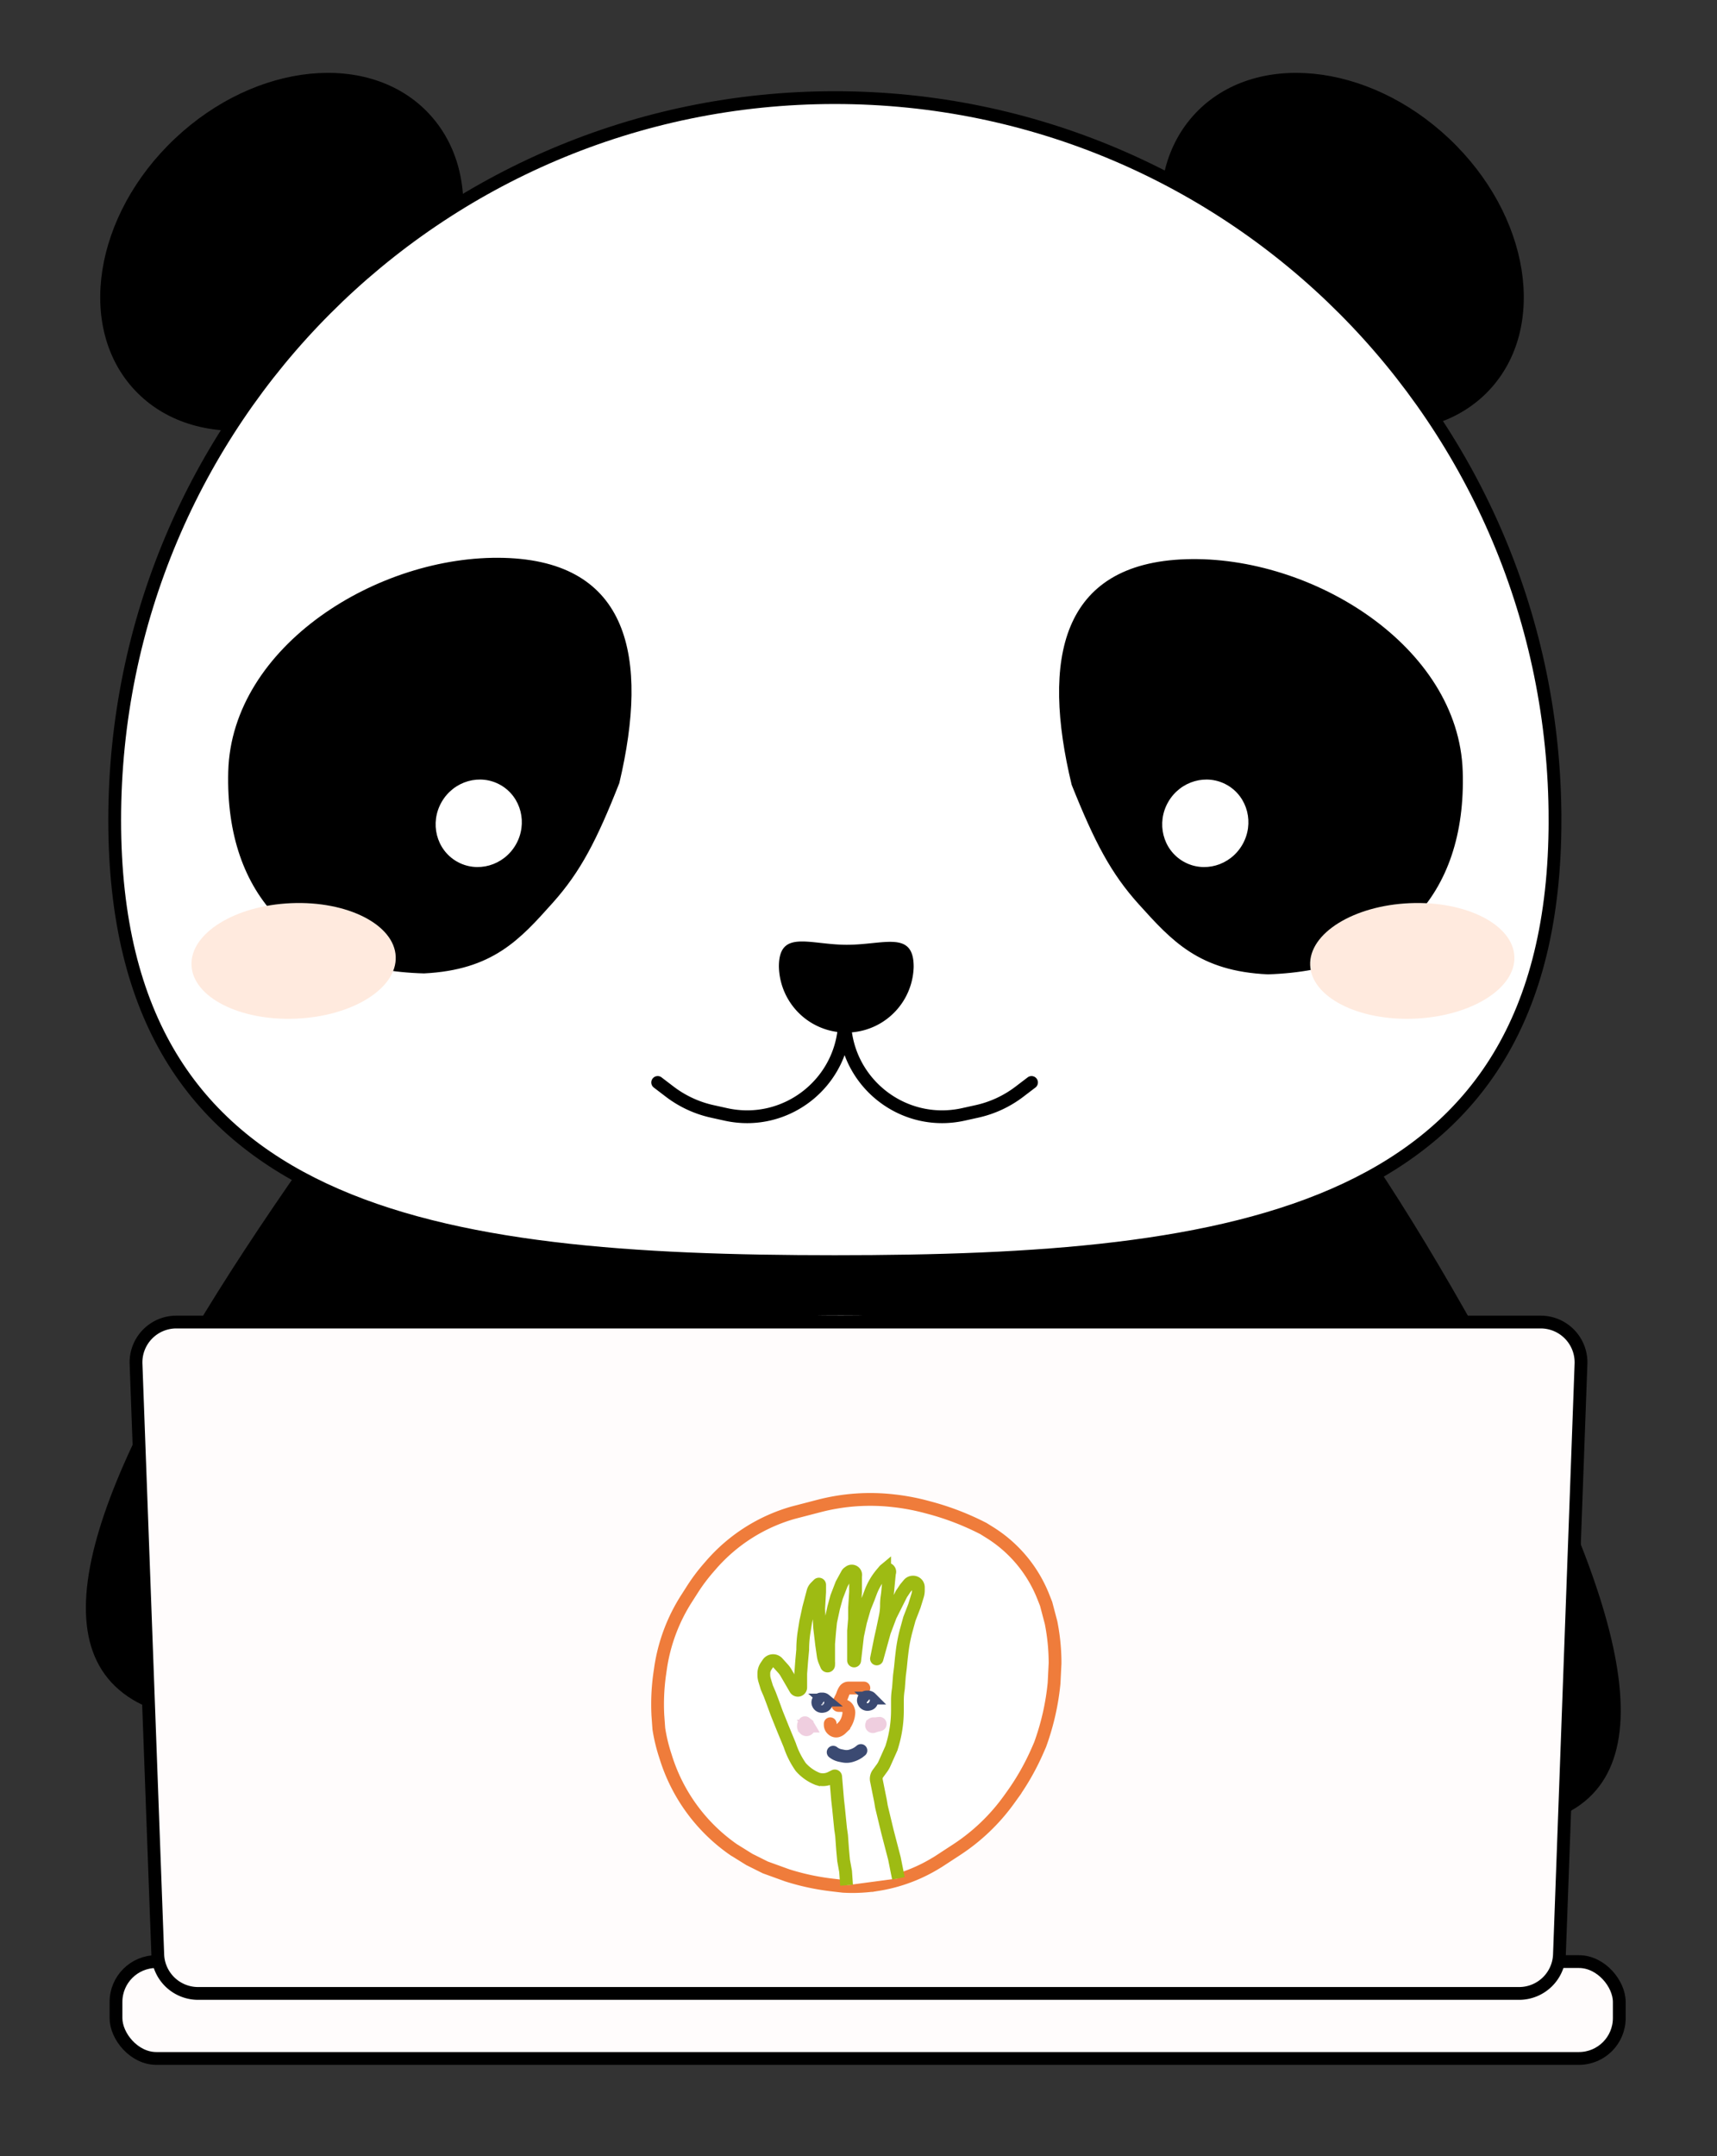 <svg xmlns="http://www.w3.org/2000/svg" width="94" height="118" fill="none"><rect width="100%" height="100%" fill="#333333" stroke="none"/><path fill="#000" d="M86.014 99.09c-5.672 3.223-11.126-5.58-18.77-19.034-7.645-13.456-13.5-24.558-7.828-27.78 5.672-3.223 13.151 6.008 20.796 19.464 7.645 13.455 11.474 24.128 5.802 27.35Z"/><path fill="#000" d="M68.617 72.063c0 6.523-10.347 6.917-25.823 6.917-15.475 0-28.02-.394-28.02-6.918 0-6.523 11.72-8.466 27.196-8.466s26.647 1.943 26.647 8.467Z"/><path fill="#000" d="M7.005 92.848c5.397 3.664 11.535-4.675 20.228-17.479 8.692-12.803 15.414-23.403 10.016-27.068-5.397-3.664-13.588 4.942-22.281 17.745S1.608 89.183 7.005 92.848Z"/><ellipse cx="15.428" cy="13.782" fill="#000" rx="11.049" ry="8.524" transform="rotate(-43.324 15.428 13.782)"/><ellipse cx="11.049" cy="8.524" fill="#000" rx="11.049" ry="8.524" transform="scale(-1 1) rotate(-43.324 -24.597 117.566)"/><path fill="#fff" stroke="#000" stroke-width=".7" d="M85.132 44.882c0 5.46-1.104 9.68-3.076 12.943-1.97 3.26-4.825 5.594-8.373 7.257-7.119 3.336-16.988 3.96-27.978 3.96-10.99 0-20.859-.624-27.977-3.96-3.549-1.663-6.403-3.996-8.374-7.257-1.972-3.263-3.075-7.482-3.075-12.943 0-21.838 17.652-39.54 39.426-39.54s39.427 17.702 39.427 39.54Z"/><path fill="#000" d="M58.671 42.953c-1.663-6.893-.597-12.135 6.268-12.35 6.866-.216 14.925 4.75 15.14 11.616.216 6.866-3.8 10.888-10.665 11.103-3.767-.17-5.259-1.83-7.065-3.83-1.524-1.688-2.421-3.396-3.678-6.54ZM33.907 42.851c1.631-6.9.54-12.137-6.325-12.321-6.867-.183-14.902 4.822-15.086 11.688-.183 6.866 3.85 10.87 10.717 11.053 3.766-.189 5.25-1.854 7.047-3.863 1.516-1.695 2.406-3.407 3.647-6.557Z"/><ellipse cx="26.209" cy="45.056" fill="#fff" rx="2.342" ry="2.411" transform="rotate(30 26.21 45.056)"/><ellipse cx="65.986" cy="45.056" fill="#fff" rx="2.342" ry="2.411" transform="rotate(30 65.986 45.056)"/><path fill="#000" d="M42.642 52.888c.008-2.037 1.656-1.192 3.694-1.184 2.037.008 3.692-.823 3.684 1.214a3.69 3.69 0 0 1-7.378-.03Z"/><path stroke="#000" stroke-linecap="round" stroke-width=".7" d="M46.239 55.768v0c0 3.415-3.16 5.955-6.496 5.22l-.746-.165a5.96 5.96 0 0 1-2.332-1.081l-.659-.503M46.239 55.768v0c0 3.415 3.16 5.955 6.495 5.22l.746-.165a5.96 5.96 0 0 0 2.332-1.081l.66-.503"/><ellipse cx="77.317" cy="52.587" fill="#FFEADE" rx="5.595" ry="3.163" transform="rotate(-2.443 77.317 52.587)"/><ellipse cx="16.074" cy="52.587" fill="#FFEADE" rx="5.595" ry="3.163" transform="rotate(-2.443 16.074 52.587)"/><path fill="#fff" stroke="#000" stroke-width="1.023" d="M75.5 90.003c0 5.727-2.354 10.194-7.164 13.256-4.845 3.085-12.222 4.767-22.288 4.767-10.1 0-17.646-1.023-22.658-3.782-2.492-1.372-4.352-3.17-5.594-5.487-1.244-2.323-1.885-5.2-1.885-8.754 0-6.5 2.528-11.082 7.496-14.074 5.014-3.02 12.563-4.446 22.641-4.446 10.06 0 17.436 1.804 22.28 5.01 4.816 3.186 7.172 7.781 7.172 13.51Z"/><path fill="#000" d="M35.86 109.935c-2.926 4.227-15.095 1.48-21.574-3.003-6.478-4.482-1.175-7.21 1.75-11.438 2.925-4.227 6.196-1.193 12.675 3.29 6.478 4.482 10.073 6.923 7.148 11.151ZM56.2 109.935c2.924 4.227 15.094 1.48 21.572-3.003 6.479-4.482 1.176-7.21-1.75-11.438-2.924-4.227-6.195-1.193-12.674 3.29-6.479 4.482-10.074 6.923-7.149 11.151Z"/><rect width="82.3" height="5.3" x="6.35" y="107.35" fill="#FFFCFC" stroke="#000" stroke-width=".7" rx="2.208"/><path fill="#FFFCFC" stroke="#000" stroke-width=".7" d="M7.447 74.64a2.208 2.208 0 0 1 2.207-2.29h74.693a2.208 2.208 0 0 1 2.207 2.289l-1.18 32.325a2.208 2.208 0 0 1-2.206 2.128H10.844a2.208 2.208 0 0 1-2.207-2.127l-1.19-32.326Z"/><path fill="#fff" d="M46.155 82.24v1.03-1.03ZM36.068 93.086l.161-.014c.29-.027.576-.082.854-.166l.124-.037"/><path stroke="#EF7C3B" stroke-linecap="round" stroke-width=".7" d="m36.068 93.086.161-.014c.29-.027.576-.082.854-.166l.124-.037m8.948-10.63v1.031-1.03Z"/><path fill="#fff" d="M47.782 102.523v.651-.651Z"/><path stroke="#EF7C3B" stroke-linecap="round" stroke-width=".7" d="M47.782 102.523v.651"/><path fill="#fff" stroke="#EF7C3B" stroke-width=".7" d="m38.79 85.802.144-.166a9.34 9.34 0 0 1 4.493-2.854l1.414-.367a11.155 11.155 0 0 1 4.102-.282l.066.007c.566.067 1.125.173 1.675.319l.188.05c.957.254 1.885.604 2.772 1.044l.193.097.344.214a7.306 7.306 0 0 1 2.937 3.52l.153.387.272 1.03.014.074c.136.709.204 1.429.204 2.15l-.054 1.085a13.692 13.692 0 0 1-.731 3.272l-.032.09-.138.317c-.38.871-.85 1.7-1.405 2.472l-.158.22a10.813 10.813 0 0 1-2.866 2.743l-.993.648-.172.104a8.76 8.76 0 0 1-5.06 1.252l-.604-.071a13.13 13.13 0 0 1-2.448-.526l-1.2-.434-.871-.434-.872-.542a9.648 9.648 0 0 1-3.691-5.006l-.072-.225a9.235 9.235 0 0 1-.325-1.385l-.055-.76v-.017c-.036-.746 0-1.494.105-2.233l.04-.277a9.648 9.648 0 0 1 1.423-3.828l.322-.504c.266-.416.562-.812.886-1.184Z"/><path fill="#fff" d="m49.185 102.793-.218-1.088-.382-1.469-.327-1.36-.055-.327-.11-.544-.108-.544a.479.479 0 0 1 .077-.398l.224-.307c.054-.074.1-.152.136-.235l.382-.855.045-.15a6.648 6.648 0 0 0 .282-1.917v-.544c0-.181.013-.362.038-.541l.017-.112.054-.707.055-.435.054-.544.037-.309c.048-.41.127-.816.236-1.214l.164-.599.273-.707.175-.565a.985.985 0 0 0 .043-.29v-.165a.285.285 0 0 0-.285-.285h-.01c-.09 0-.175.04-.232.108l-.182.218-.219.326-.6 1.197-.164.435-.164.436-.408 1.474c-.004.016-.028.013-.028-.004v-.003l.218-1.087.11-.49.15-.716c.045-.21.068-.425.068-.64 0-.147.01-.294.03-.44l.024-.162.107-1.122a.156.156 0 0 1 .01-.039c.055-.152-.13-.278-.251-.17l-.02.018a.149.149 0 0 0-.017.017l-.16.19c-.25.3-.449.64-.587 1.006l-.119.318-.218.544-.219.762-.163.761-.157 1.35a.031.031 0 0 1-.062-.003v-1.619l.055-.653v-.598l.055-.87v-.85c0-.014 0-.028.004-.042a.214.214 0 0 0-.333-.218l-.061.043a.245.245 0 0 0-.075.083l-.3.548-.273.708-.163.598-.164.762-.055.544-.054.652v1.163a.06.06 0 0 1-.114.024l-.092-.216a1.273 1.273 0 0 1-.091-.322l-.085-.594-.11-.925-.054-1.034.054-.924v-.397a.039.039 0 0 0-.065-.027l-.154.153a.563.563 0 0 0-.147.255l-.234.886-.164.762-.087.55a6.22 6.22 0 0 0-.076.973l-.055.598-.054.707v.757a.157.157 0 0 1-.294.079l-.51-.878a1.333 1.333 0 0 0-.163-.224l-.298-.33a.335.335 0 0 0-.527.038l-.11.163a.703.703 0 0 0-.118.391v.08c0 .094.014.188.04.278l.124.408.163.38.164.436.218.598.328.816.382.925.008.022c.14.419.34.814.593 1.175.25.286.566.509.92.65l.007.003.017.005a.978.978 0 0 0 .705-.066l.196-.098a.047.047 0 0 1 .068.038l.106 1.263.055.49.054.544.055.544.054.38.055.762.055.599.109.598.054.761"/><path stroke="#9EBB13" stroke-width=".7" d="m49.185 102.793-.218-1.088-.382-1.469-.327-1.36-.055-.327-.11-.544-.108-.544a.479.479 0 0 1 .077-.398l.224-.307c.054-.074.1-.152.136-.235l.382-.855.045-.15a6.648 6.648 0 0 0 .282-1.917v-.544c0-.181.013-.362.038-.541l.017-.112.054-.707.055-.435.054-.544.037-.309c.048-.41.127-.816.236-1.214l.164-.599.273-.707.175-.565a.985.985 0 0 0 .043-.29v-.165a.285.285 0 0 0-.285-.285h-.01c-.09 0-.175.04-.232.108l-.182.218-.219.326-.6 1.197-.164.435-.164.436-.408 1.474c-.004.016-.028.013-.028-.004v-.003l.218-1.087.11-.49.15-.716c.045-.21.068-.425.068-.64 0-.147.01-.294.03-.44l.024-.162.107-1.122a.156.156 0 0 1 .01-.039c.055-.152-.13-.278-.251-.17l-.02.018a.149.149 0 0 0-.017.017l-.16.19c-.25.3-.449.64-.587 1.006l-.119.318-.218.544-.219.762-.163.761-.157 1.35a.031.031 0 0 1-.062-.003v-1.619l.055-.653v-.598l.055-.87v-.85c0-.014 0-.028.004-.042a.214.214 0 0 0-.333-.218l-.061.043a.245.245 0 0 0-.075.083l-.3.548-.273.708-.163.598-.164.762-.055.544-.054.652v1.163a.06.06 0 0 1-.114.024l-.092-.216a1.273 1.273 0 0 1-.091-.322l-.085-.594-.11-.925-.054-1.034.054-.924v-.397a.039.039 0 0 0-.065-.027l-.154.153a.563.563 0 0 0-.147.255l-.234.886-.164.762-.087.55a6.22 6.22 0 0 0-.076.973l-.055.598-.054.707v.757a.157.157 0 0 1-.294.079l-.51-.878a1.333 1.333 0 0 0-.163-.224l-.298-.33a.335.335 0 0 0-.527.038l-.11.163a.703.703 0 0 0-.118.391v.08c0 .094.014.188.04.278l.124.408.163.38.164.436.218.598.328.816.382.925.008.022c.14.419.34.814.593 1.175.25.286.566.509.92.65l.007.003.017.005a.978.978 0 0 0 .705-.066l.196-.098a.047.047 0 0 1 .068.038l.106 1.263.055.49.054.544.055.544.054.38.055.762.055.599.109.598.054.761"/><path fill="#fff" d="M47.294 92.378H46.453a.247.247 0 0 0-.207.112l-.035.054-.016.032a1.21 1.21 0 0 0-.066.158c-.018.054-.04.107-.065.158l-.175.349a.044.044 0 0 1-.01.014.045.045 0 0 0 .028.078h.25a.341.341 0 0 1 .285.231l.011.032a.395.395 0 0 1 .017.177l-.017.127-.016.066c-.042.171-.118.332-.224.473l-.002.003-.109.112-.048.047a.537.537 0 0 1-.134.095l-.017.008a.281.281 0 0 1-.3-.03l-.023-.019a.337.337 0 0 1-.128-.264v-.057"/><path stroke="#EF7C3B" stroke-linecap="round" stroke-width=".7" d="M47.294 92.378H46.453a.247.247 0 0 0-.207.112l-.035.054-.016.032a1.21 1.21 0 0 0-.066.158c-.018.054-.04.107-.065.158l-.175.349a.044.044 0 0 1-.01.014.045.045 0 0 0 .028.078h.25a.341.341 0 0 1 .285.231l.011.032a.395.395 0 0 1 .017.177l-.017.127-.016.066c-.042.171-.118.332-.224.473l-.002.003-.109.112-.048.047a.537.537 0 0 1-.134.095l-.017.008a.281.281 0 0 1-.3-.03l-.023-.019a.337.337 0 0 1-.128-.264v-.057"/><path fill="#fff" stroke="#3B4A72" stroke-linecap="round" stroke-width=".7" d="M44.96 92.978h.068c.05 0 .1.019.138.053l.006.005a.195.195 0 0 1-.096.338l-.042.008a.217.217 0 0 1-.237-.126l-.007-.016a.186.186 0 0 1 .17-.262ZM47.455 92.87h.068c.05 0 .1.018.138.052l.006.006a.196.196 0 0 1-.096.337l-.043.008a.217.217 0 0 1-.236-.125l-.008-.017a.186.186 0 0 1 .17-.262Z"/><path fill="#fff" d="m47.132 95.798-.061.048a1.272 1.272 0 0 1-.382.21l-.061.02a.885.885 0 0 1-.458.03l-.148-.03-.014-.002a.922.922 0 0 1-.395-.183"/><path stroke="#3B4A72" stroke-linecap="round" stroke-width=".7" d="m47.132 95.798-.061.048a1.272 1.272 0 0 1-.382.21l-.061.02a.885.885 0 0 1-.458.03l-.148-.03-.014-.002a.922.922 0 0 1-.395-.183"/><path fill="#fff" d="m44.084 94.28.099.076a.2.2 0 0 1 .05.058l.028.047a.13.13 0 0 1-.206.157l-.023-.024a.163.163 0 0 1-.046-.114v-.03c0-.046.014-.091.039-.13l.026-.04"/><path stroke="#EFCEDF" stroke-linecap="round" stroke-width=".7" d="m44.084 94.28.099.076a.2.2 0 0 1 .05.058l.028.047a.13.13 0 0 1-.206.157l-.023-.024a.163.163 0 0 1-.046-.114v-.03c0-.046.014-.091.039-.13l.026-.04"/><path fill="#fff" stroke="#EFCEDF" stroke-linecap="round" stroke-width=".7" d="m47.768 94.35-.03.022a.07.07 0 0 0 .063.12l.144-.05.213-.053a.046.046 0 0 0 .008-.003c.041-.02.022-.083-.023-.077l-.198.025h-.129a.081.081 0 0 0-.048.015Z"/><path fill="#fff" d="M47.782 94.388h.326-.326Z"/><path stroke="#EFCEDF" stroke-linecap="round" stroke-width=".7" d="M47.782 94.388h.326"/></svg>